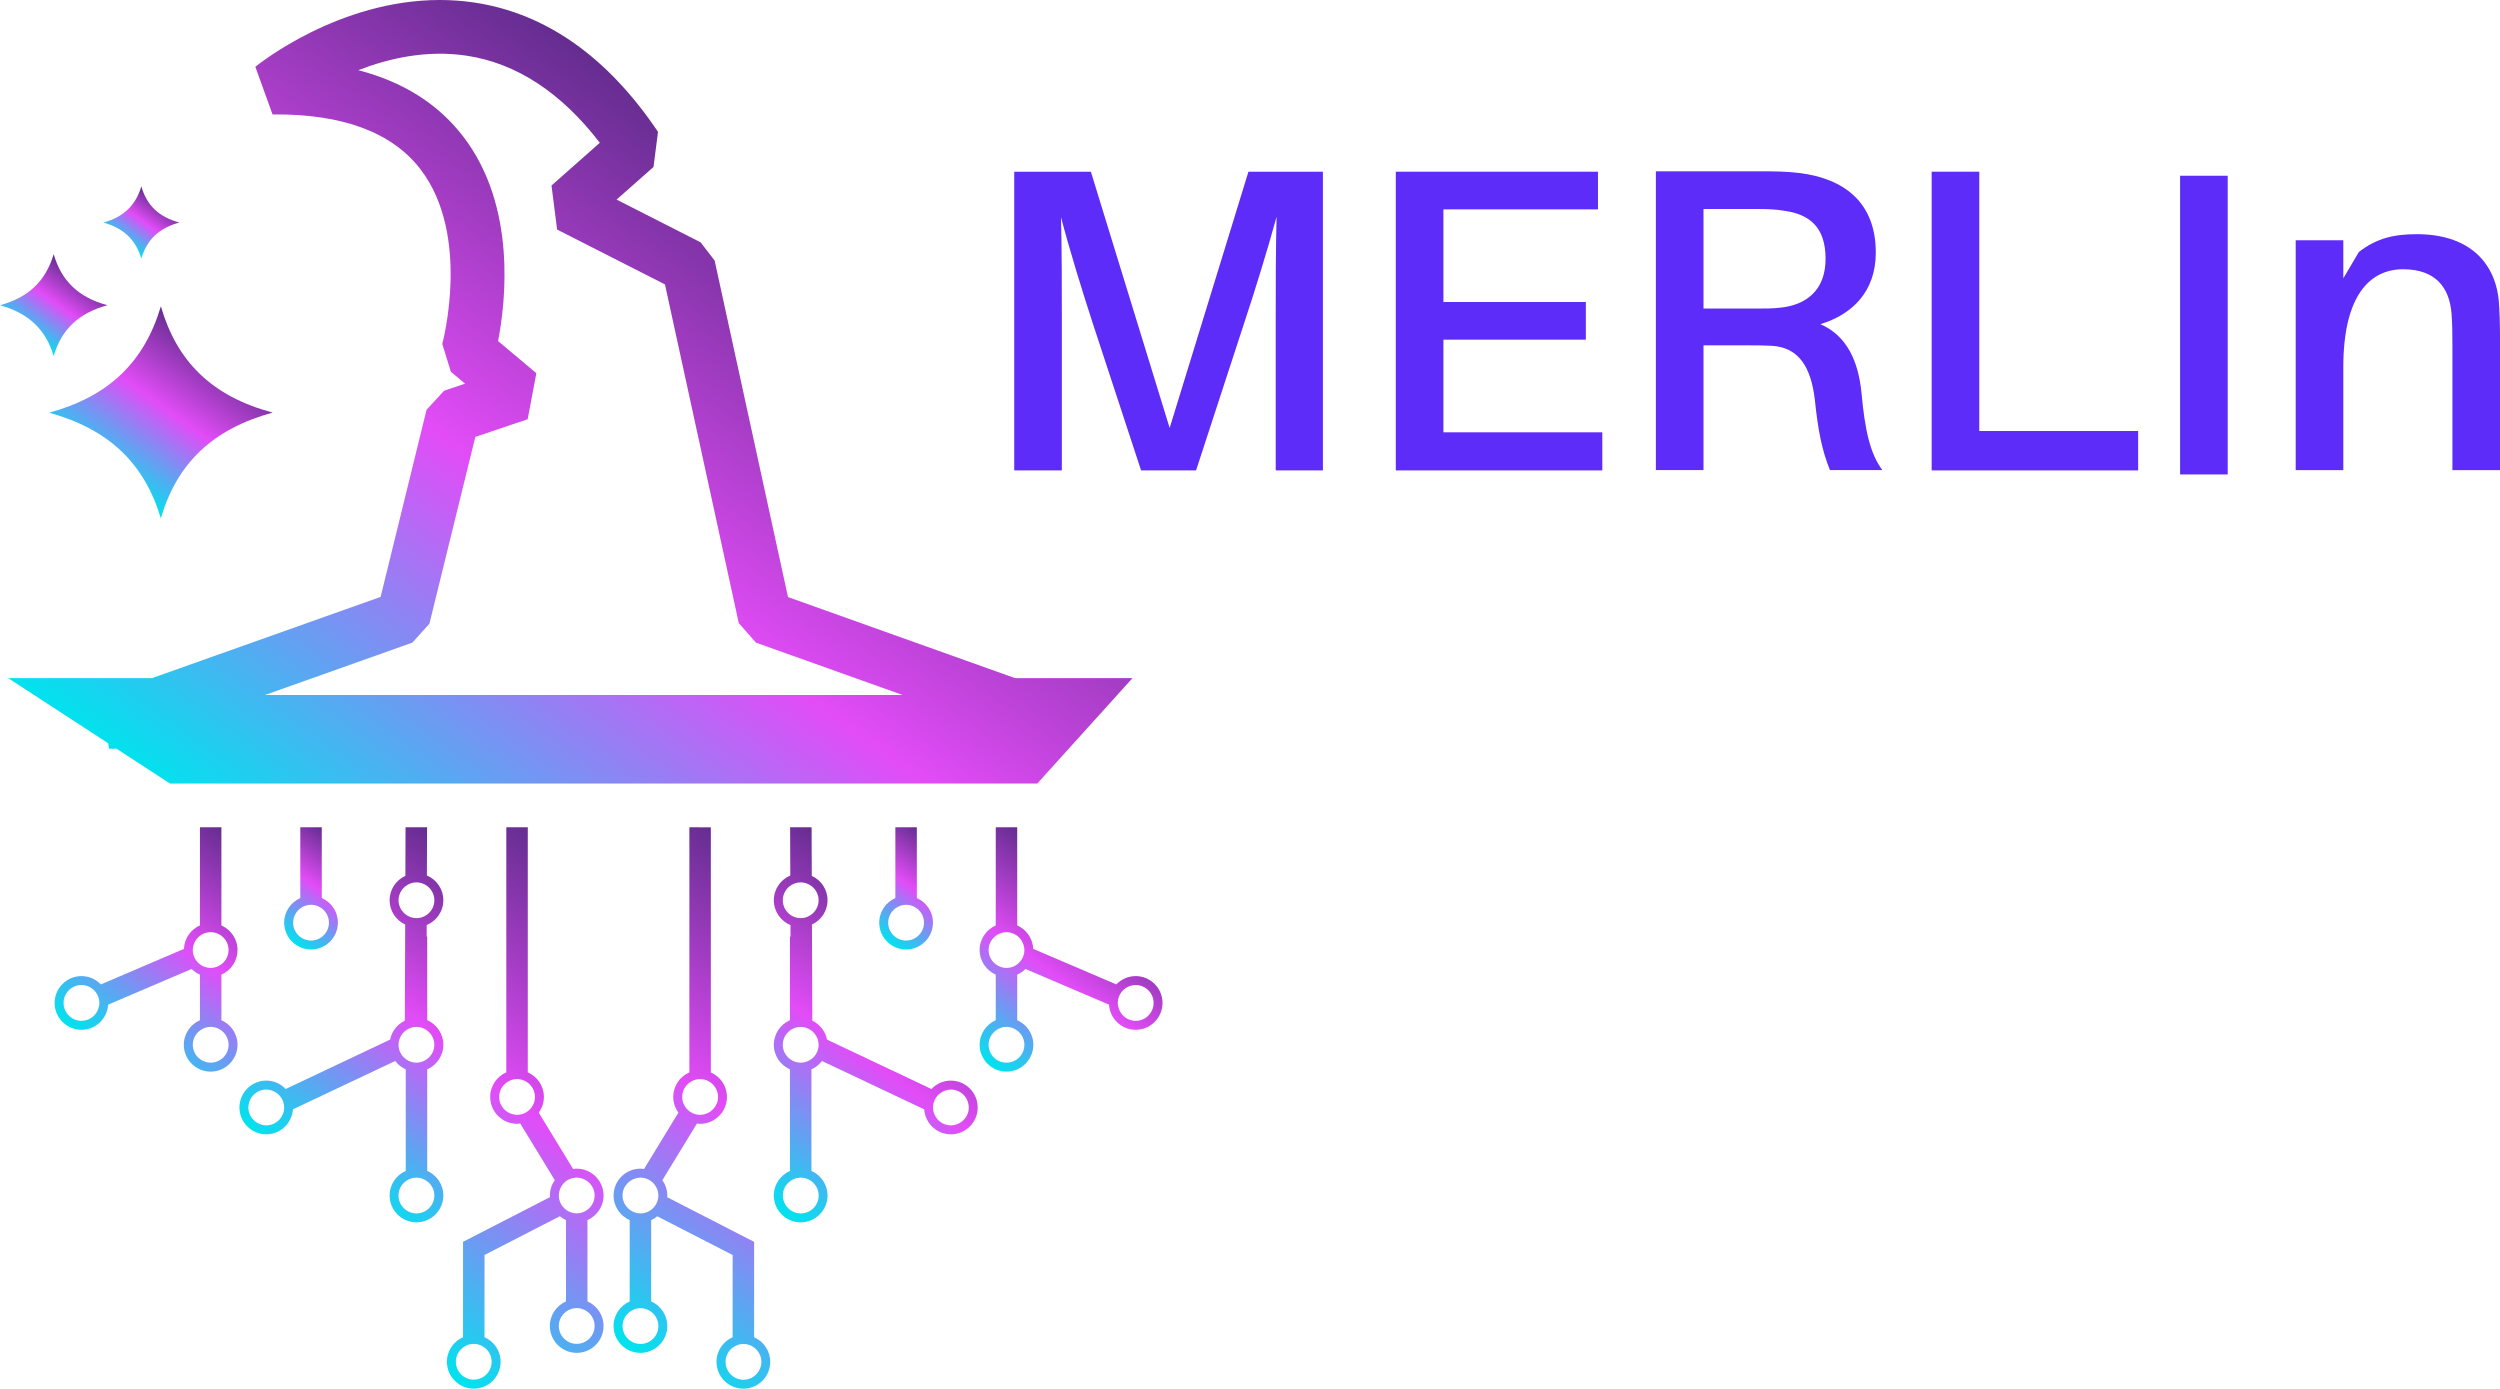 <?xml version="1.0" encoding="UTF-8" standalone="no"?>
<!-- Created with Inkscape (http://www.inkscape.org/) -->

<svg
   width="100.359mm"
   height="55.746mm"
   viewBox="0 0 100.359 55.746"
   version="1.1"
   id="svg1"
   inkscape:version="1.3 (0e150ed6c4, 2023-07-21)"
   sodipodi:docname="logo.svg"
   xmlns:inkscape="http://www.inkscape.org/namespaces/inkscape"
   xmlns:sodipodi="http://sodipodi.sourceforge.net/DTD/sodipodi-0.dtd"
   xmlns="http://www.w3.org/2000/svg"
   xmlns:svg="http://www.w3.org/2000/svg">
  <sodipodi:namedview
     id="namedview1"
     pagecolor="#ffffff"
     bordercolor="#000000"
     borderopacity="0.25"
     inkscape:showpageshadow="2"
     inkscape:pageopacity="0.0"
     inkscape:pagecheckerboard="0"
     inkscape:deskcolor="#d1d1d1"
     inkscape:document-units="mm"
     inkscape:zoom="0.78807166"
     inkscape:cx="367.35238"
     inkscape:cy="110.39605"
     inkscape:window-width="1502"
     inkscape:window-height="737"
     inkscape:window-x="1125"
     inkscape:window-y="362"
     inkscape:window-maximized="0"
     inkscape:current-layer="layer1" />
  <defs
     id="defs1">
    <clipPath
       clipPathUnits="userSpaceOnUse"
       id="clipPath89">
      <path
         d="M 0,1000 H 1000 V 0 H 0 Z"
         transform="translate(-525.506,-502.841)"
         id="path89" />
    </clipPath>
    <clipPath
       clipPathUnits="userSpaceOnUse"
       id="clipPath91">
      <path
         d="M 0,1000 H 1000 V 0 H 0 Z"
         transform="translate(-606.598,-502.841)"
         id="path91" />
    </clipPath>
    <clipPath
       clipPathUnits="userSpaceOnUse"
       id="clipPath93">
      <path
         d="M 0,1000 H 1000 V 0 H 0 Z"
         transform="translate(-650.416,-549.814)"
         id="path93" />
    </clipPath>
    <clipPath
       clipPathUnits="userSpaceOnUse"
       id="clipPath95">
      <path
         d="M 0,1000 H 1000 V 0 H 0 Z"
         transform="translate(-762.11,-502.841)"
         id="path95" />
    </clipPath>
    <clipPath
       clipPathUnits="userSpaceOnUse"
       id="clipPath97">
      <path
         d="M 0,1000 H 1000 V 0 H 0 Z"
         transform="translate(2.5000001e-5,-2.5000001e-5)"
         id="path97" />
    </clipPath>
    <clipPath
       clipPathUnits="userSpaceOnUse"
       id="clipPath99">
      <path
         d="M 0,1000 H 1000 V 0 H 0 Z"
         transform="translate(-867.129,-540.495)"
         id="path99" />
    </clipPath>
    <linearGradient
       x1="0"
       y1="0"
       x2="1"
       y2="0"
       gradientUnits="userSpaceOnUse"
       gradientTransform="matrix(4.034,-5.614,5.614,4.034,33.086,125.932)"
       spreadMethod="pad"
       id="linearGradient101">
      <stop
         style="stop-opacity:1;stop-color:#00e3ee icc-color(sRGB-IEC61966-2.1, 0, 0.89, 0.933);"
         offset="0"
         id="stop99" />
      <stop
         style="stop-opacity:1;stop-color:#e24cf7 icc-color(sRGB-IEC61966-2.1, 0.886, 0.298, 0.969);"
         offset="0.531"
         id="stop100" />
      <stop
         style="stop-opacity:1;stop-color:#652d90 icc-color(sRGB-IEC61966-2.1, 0.396, 0.176, 0.565);"
         offset="1"
         id="stop101" />
    </linearGradient>
    <linearGradient
       x1="0"
       y1="0"
       x2="1"
       y2="0"
       gradientUnits="userSpaceOnUse"
       gradientTransform="matrix(1.938,-2.698,2.698,1.938,29.828,120.167)"
       spreadMethod="pad"
       id="linearGradient104">
      <stop
         style="stop-opacity:1;stop-color:#00e3ee icc-color(sRGB-IEC61966-2.1, 0, 0.89, 0.933);"
         offset="0"
         id="stop102" />
      <stop
         style="stop-opacity:1;stop-color:#e24cf7 icc-color(sRGB-IEC61966-2.1, 0.886, 0.298, 0.969);"
         offset="0.531"
         id="stop103" />
      <stop
         style="stop-opacity:1;stop-color:#652d90 icc-color(sRGB-IEC61966-2.1, 0.396, 0.176, 0.565);"
         offset="1"
         id="stop104" />
    </linearGradient>
    <linearGradient
       x1="0"
       y1="0"
       x2="1"
       y2="0"
       gradientUnits="userSpaceOnUse"
       gradientTransform="matrix(1.372,-1.909,1.909,1.372,33.629,116.454)"
       spreadMethod="pad"
       id="linearGradient107">
      <stop
         style="stop-opacity:1;stop-color:#00e3ee icc-color(sRGB-IEC61966-2.1, 0, 0.89, 0.933);"
         offset="0"
         id="stop105" />
      <stop
         style="stop-opacity:1;stop-color:#e24cf7 icc-color(sRGB-IEC61966-2.1, 0.886, 0.298, 0.969);"
         offset="0.531"
         id="stop106" />
      <stop
         style="stop-opacity:1;stop-color:#652d90 icc-color(sRGB-IEC61966-2.1, 0.396, 0.176, 0.565);"
         offset="1"
         id="stop107" />
    </linearGradient>
    <linearGradient
       x1="0"
       y1="0"
       x2="1"
       y2="0"
       gradientUnits="userSpaceOnUse"
       gradientTransform="matrix(2.59,-3.604,3.604,2.59,39.884,144.043)"
       spreadMethod="pad"
       id="linearGradient110">
      <stop
         style="stop-opacity:1;stop-color:#00e3ee icc-color(sRGB-IEC61966-2.1, 0, 0.89, 0.933);"
         offset="0"
         id="stop108" />
      <stop
         style="stop-opacity:1;stop-color:#e24cf7 icc-color(sRGB-IEC61966-2.1, 0.886, 0.298, 0.969);"
         offset="0.531"
         id="stop109" />
      <stop
         style="stop-opacity:1;stop-color:#652d90 icc-color(sRGB-IEC61966-2.1, 0.396, 0.176, 0.565);"
         offset="1"
         id="stop110" />
    </linearGradient>
    <linearGradient
       x1="0"
       y1="0"
       x2="1"
       y2="0"
       gradientUnits="userSpaceOnUse"
       gradientTransform="matrix(8.157,-11.351,11.351,8.157,41.14,153.657)"
       spreadMethod="pad"
       id="linearGradient113">
      <stop
         style="stop-opacity:1;stop-color:#00e3ee icc-color(sRGB-IEC61966-2.1, 0, 0.89, 0.933);"
         offset="0"
         id="stop111" />
      <stop
         style="stop-opacity:1;stop-color:#e24cf7 icc-color(sRGB-IEC61966-2.1, 0.886, 0.298, 0.969);"
         offset="0.531"
         id="stop112" />
      <stop
         style="stop-opacity:1;stop-color:#652d90 icc-color(sRGB-IEC61966-2.1, 0.396, 0.176, 0.565);"
         offset="1"
         id="stop113" />
    </linearGradient>
    <linearGradient
       x1="0"
       y1="0"
       x2="1"
       y2="0"
       gradientUnits="userSpaceOnUse"
       gradientTransform="matrix(5.884,-8.188,8.188,5.884,33.387,149.221)"
       spreadMethod="pad"
       id="linearGradient116">
      <stop
         style="stop-opacity:1;stop-color:#00e3ee icc-color(sRGB-IEC61966-2.1, 0, 0.89, 0.933);"
         offset="0"
         id="stop114" />
      <stop
         style="stop-opacity:1;stop-color:#e24cf7 icc-color(sRGB-IEC61966-2.1, 0.886, 0.298, 0.969);"
         offset="0.531"
         id="stop115" />
      <stop
         style="stop-opacity:1;stop-color:#652d90 icc-color(sRGB-IEC61966-2.1, 0.396, 0.176, 0.565);"
         offset="1"
         id="stop116" />
    </linearGradient>
    <linearGradient
       x1="0"
       y1="0"
       x2="1"
       y2="0"
       gradientUnits="userSpaceOnUse"
       gradientTransform="matrix(11.536,-16.054,16.054,11.536,43.834,159.817)"
       spreadMethod="pad"
       id="linearGradient119">
      <stop
         style="stop-opacity:1;stop-color:#00e3ee icc-color(sRGB-IEC61966-2.1, 0, 0.89, 0.933);"
         offset="0"
         id="stop117" />
      <stop
         style="stop-opacity:1;stop-color:#e24cf7 icc-color(sRGB-IEC61966-2.1, 0.886, 0.298, 0.969);"
         offset="0.531"
         id="stop118" />
      <stop
         style="stop-opacity:1;stop-color:#652d90 icc-color(sRGB-IEC61966-2.1, 0.396, 0.176, 0.565);"
         offset="1"
         id="stop119" />
    </linearGradient>
    <linearGradient
       x1="0"
       y1="0"
       x2="1"
       y2="0"
       gradientUnits="userSpaceOnUse"
       gradientTransform="matrix(2.59,-3.604,3.604,2.59,63.772,144.043)"
       spreadMethod="pad"
       id="linearGradient122">
      <stop
         style="stop-opacity:1;stop-color:#00e3ee icc-color(sRGB-IEC61966-2.1, 0, 0.89, 0.933);"
         offset="0"
         id="stop120" />
      <stop
         style="stop-opacity:1;stop-color:#e24cf7 icc-color(sRGB-IEC61966-2.1, 0.886, 0.298, 0.969);"
         offset="0.531"
         id="stop121" />
      <stop
         style="stop-opacity:1;stop-color:#652d90 icc-color(sRGB-IEC61966-2.1, 0.396, 0.176, 0.565);"
         offset="1"
         id="stop122" />
    </linearGradient>
    <linearGradient
       x1="0"
       y1="0"
       x2="1"
       y2="0"
       gradientUnits="userSpaceOnUse"
       gradientTransform="matrix(4.913,-6.838,6.838,4.913,67.952,149.055)"
       spreadMethod="pad"
       id="linearGradient125">
      <stop
         style="stop-opacity:1;stop-color:#00e3ee icc-color(sRGB-IEC61966-2.1, 0, 0.89, 0.933);"
         offset="0"
         id="stop123" />
      <stop
         style="stop-opacity:1;stop-color:#e24cf7 icc-color(sRGB-IEC61966-2.1, 0.886, 0.298, 0.969);"
         offset="0.531"
         id="stop124" />
      <stop
         style="stop-opacity:1;stop-color:#652d90 icc-color(sRGB-IEC61966-2.1, 0.396, 0.176, 0.565);"
         offset="1"
         id="stop125" />
    </linearGradient>
    <linearGradient
       x1="0"
       y1="0"
       x2="1"
       y2="0"
       gradientUnits="userSpaceOnUse"
       gradientTransform="matrix(7.783,-10.831,10.831,7.783,58.097,153.96)"
       spreadMethod="pad"
       id="linearGradient128">
      <stop
         style="stop-opacity:1;stop-color:#00e3ee icc-color(sRGB-IEC61966-2.1, 0, 0.89, 0.933);"
         offset="0"
         id="stop126" />
      <stop
         style="stop-opacity:1;stop-color:#e24cf7 icc-color(sRGB-IEC61966-2.1, 0.886, 0.298, 0.969);"
         offset="0.531"
         id="stop127" />
      <stop
         style="stop-opacity:1;stop-color:#652d90 icc-color(sRGB-IEC61966-2.1, 0.396, 0.176, 0.565);"
         offset="1"
         id="stop128" />
    </linearGradient>
    <linearGradient
       x1="0"
       y1="0"
       x2="1"
       y2="0"
       gradientUnits="userSpaceOnUse"
       gradientTransform="matrix(11.079,-15.418,15.418,11.079,51.763,159.27)"
       spreadMethod="pad"
       id="linearGradient131">
      <stop
         style="stop-opacity:1;stop-color:#00e3ee icc-color(sRGB-IEC61966-2.1, 0, 0.89, 0.933);"
         offset="0"
         id="stop129" />
      <stop
         style="stop-opacity:1;stop-color:#e24cf7 icc-color(sRGB-IEC61966-2.1, 0.886, 0.298, 0.969);"
         offset="0.531"
         id="stop130" />
      <stop
         style="stop-opacity:1;stop-color:#652d90 icc-color(sRGB-IEC61966-2.1, 0.396, 0.176, 0.565);"
         offset="1"
         id="stop131" />
    </linearGradient>
    <linearGradient
       x1="0"
       y1="0"
       x2="1"
       y2="0"
       gradientUnits="userSpaceOnUse"
       gradientTransform="matrix(19.816,-27.577,27.577,19.816,41.304,142.658)"
       spreadMethod="pad"
       id="linearGradient134">
      <stop
         style="stop-opacity:1;stop-color:#00e3ee icc-color(sRGB-IEC61966-2.1, 0, 0.89, 0.933);"
         offset="0"
         id="stop132" />
      <stop
         style="stop-opacity:1;stop-color:#e24cf7 icc-color(sRGB-IEC61966-2.1, 0.886, 0.298, 0.969);"
         offset="0.531"
         id="stop133" />
      <stop
         style="stop-opacity:1;stop-color:#652d90 icc-color(sRGB-IEC61966-2.1, 0.396, 0.176, 0.565);"
         offset="1"
         id="stop134" />
    </linearGradient>
  </defs>
  <g
     inkscape:label="Layer 1"
     inkscape:groupmode="layer"
     id="layer1"
     transform="translate(-28.638,-106.569)">
    <g
       id="g5">
      <g
         id="g4">
        <path
           id="path88"
           d="m 0,0 h -13.727 v 42.69 c 0,9.949 0,21.913 0.252,31.105 -2.518,-9.192 -6.171,-21.156 -9.444,-30.979 L -36.897,0 h -15.994 l -14.104,42.942 c -3.149,9.697 -6.8,21.535 -9.193,30.727 0.251,-9.318 0.251,-21.03 0.251,-30.979 V 0 h -13.851 v 86.892 h 22.289 l 22.92,-74.551 22.919,74.551 H 0 Z"
           style="fill:#5d2cf9 icc-color(sRGB-IEC61966-2, 0.1, 0.365, 0.173, 0.976);fill-opacity:1;fill-rule:nonzero;stroke:none"
           transform="matrix(0.138,0,0,-0.138,81.744,125.453)"
           clip-path="url(#clipPath89)" />
        <path
           id="path90"
           d="M 0,0 H -60.068 V 86.892 H -1.259 V 75.936 H -46.217 V 48.987 H -4.785 V 38.031 H -46.217 V 11.082 H 0 Z"
           style="fill:#5d2cf9 icc-color(sRGB-IEC61966-2, 0.1, 0.365, 0.173, 0.976);fill-opacity:1;fill-rule:nonzero;stroke:none"
           transform="matrix(0.138,0,0,-0.138,92.96,125.453)"
           clip-path="url(#clipPath91)" />
        <path
           id="path92"
           d="m 0,0 c 3.526,0 5.667,0 7.808,0.252 7.555,0.755 13.222,5.037 13.222,14.23 0,9.193 -4.659,12.971 -12.089,13.978 -2.266,0.378 -4.534,0.504 -8.059,0.504 H -14.482 V 0 Z M 37.527,-46.972 H 22.29 c -2.267,5.667 -3.4,11.082 -4.408,20.653 -1.133,9.193 -4.533,14.985 -12.467,15.489 -2.141,0.126 -4.281,0.126 -6.423,0.126 H -14.482 V -46.972 H -28.334 V 39.92 H 1.637 c 4.66,0 7.807,0 11.964,-0.503 12.592,-1.638 22.038,-8.312 22.038,-23.172 0,-11.334 -6.927,-18.008 -16.119,-20.779 7.807,-3.4 11.082,-10.955 11.962,-20.023 1.008,-10.956 2.519,-17.63 6.045,-22.415"
           style="fill:#5d2cf9 icc-color(sRGB-IEC61966-2, 0.1, 0.365, 0.173, 0.976);fill-opacity:1;fill-rule:nonzero;stroke:none"
           transform="matrix(0.138,0,0,-0.138,99.021,118.956)"
           clip-path="url(#clipPath93)" />
        <path
           id="path94"
           d="m 0,0 h -60.068 v 86.892 h 13.851 V 11.459 H 0 Z"
           style="fill:#5d2cf9 icc-color(sRGB-IEC61966-2, 0.1, 0.365, 0.173, 0.976);fill-opacity:1;fill-rule:nonzero;stroke:none"
           transform="matrix(0.138,0,0,-0.138,114.471,125.453)"
           clip-path="url(#clipPath95)" />
        <path
           id="path96"
           d="m 776.085,589.733 h 13.852 v -86.892 h -13.852 z"
           style="fill:#5d2cf9 icc-color(sRGB-IEC61966-2, 0.1, 0.365, 0.173, 0.976);fill-opacity:1;fill-rule:nonzero;stroke:none"
           transform="matrix(0.138,0,0,-0.138,9.055,195.007)"
           clip-path="url(#clipPath97)" />
        <path
           id="path98"
           d="m 0,0 v -37.653 h -13.853 v 36.142 c 0,3.148 0,6.045 -0.251,9.445 -0.63,7.555 -4.66,12.844 -14.105,12.844 -9.57,0 -17.378,-7.555 -17.378,-28.46 v -29.971 h -13.852 v 66.869 h 13.852 V 18.134 l 4.533,7.682 c 5.289,4.03 10.2,5.163 16.875,5.163 14.356,0 22.541,-7.43 23.801,-19.142 C -0.126,8.438 0,5.415 0,0"
           style="fill:#5d2cf9 icc-color(sRGB-IEC61966-2, 0.1, 0.365, 0.173, 0.976);fill-opacity:1;fill-rule:nonzero;stroke:none"
           transform="matrix(0.138,0,0,-0.138,128.998,120.245)"
           clip-path="url(#clipPath99)" />
      </g>
      <g
         id="g3">
        <g
           id="g1">
          <path
             id="path101"
             d="m 30.611,123.136 c 2.397,0.666 3.821,2.027 4.483,4.239 v 0 c 0.655,-2.218 2.081,-3.58 4.49,-4.244 v 0 c -2.433,-0.648 -3.847,-2.046 -4.488,-4.267 v 0 c -0.662,2.233 -2.08,3.613 -4.484,4.272"
             style="fill:url(#linearGradient101);stroke:none;stroke-width:0.217" />
          <path
             id="path104"
             d="m 28.638,118.823 c 1.152,0.32 1.836,0.974 2.154,2.037 v 0 c 0.315,-1.066 1,-1.72 2.158,-2.039 v 0 c -1.169,-0.312 -1.849,-0.983 -2.157,-2.051 v 0 c -0.318,1.073 -0.999,1.736 -2.155,2.053"
             style="fill:url(#linearGradient104);stroke:none;stroke-width:0.217" />
          <path
             id="path107"
             d="m 32.787,115.503 c 0.815,0.227 1.299,0.689 1.524,1.442 v 0 c 0.223,-0.754 0.708,-1.217 1.527,-1.443 v 0 c -0.828,-0.221 -1.308,-0.696 -1.527,-1.451 v 0 c -0.225,0.759 -0.707,1.229 -1.525,1.453"
             style="fill:url(#linearGradient107);stroke:none;stroke-width:0.217" />
        </g>
        <g
           id="g2">
          <path
             id="path110"
             d="m 40.693,139.779 v 2.841 c -0.38,0.167 -0.647,0.546 -0.647,0.987 v 0 c 0,0.595 0.484,1.078 1.078,1.078 v 0 c 0.595,0 1.078,-0.484 1.078,-1.078 v 0 c 0,-0.441 -0.266,-0.82 -0.647,-0.987 v 0 -2.841 z m -0.287,3.828 c 0,-0.234 0.114,-0.44 0.287,-0.571 v 0 c 0.121,-0.091 0.269,-0.147 0.431,-0.147 v 0 c 0.162,0 0.311,0.056 0.432,0.147 v 0 c 0.174,0.131 0.287,0.337 0.287,0.571 v 0 c 0,0.396 -0.323,0.719 -0.719,0.719 v 0 c -0.396,0 -0.719,-0.323 -0.719,-0.719"
             style="fill:url(#linearGradient110);stroke:none;stroke-width:0.217" />
          <path
             id="path113"
             d="m 44.918,139.779 -0.007,1.95 c -0.372,0.17 -0.633,0.544 -0.633,0.979 v 0 c 0,0.432 0.257,0.804 0.626,0.975 v 0 l -0.014,3.859 c -0.3,0.146 -0.525,0.424 -0.591,0.76 v 0 l -4.192,1.983 c -0.197,-0.207 -0.472,-0.337 -0.779,-0.337 v 0 c -0.594,0 -1.078,0.484 -1.078,1.078 v 0 c 0,0.595 0.484,1.078 1.078,1.078 v 0 c 0.569,0 1.031,-0.444 1.071,-1.003 v 0 l 4.104,-1.941 c 0.111,0.145 0.254,0.262 0.423,0.336 v 0 4.077 c -0.38,0.167 -0.647,0.546 -0.647,0.987 v 0 c 0,0.594 0.484,1.078 1.078,1.078 v 0 c 0.595,0 1.078,-0.484 1.078,-1.078 v 0 c 0,-0.441 -0.267,-0.82 -0.647,-0.987 v 0 -4.077 c 0.38,-0.167 0.647,-0.546 0.647,-0.987 v 0 c 0,-0.441 -0.267,-0.82 -0.647,-0.987 v 0 -3.355 h -0.023 l 0.002,-0.463 c 0.391,-0.162 0.668,-0.547 0.668,-0.996 v 0 c 0,-0.447 -0.273,-0.83 -0.66,-0.994 v 0 l 0.007,-1.936 z m -0.013,3.485 c -0.162,-0.132 -0.268,-0.331 -0.268,-0.555 v 0 c 0,-0.227 0.108,-0.427 0.272,-0.559 v 0 c 0.123,-0.099 0.277,-0.16 0.447,-0.16 v 0 c 0.155,0 0.299,0.051 0.416,0.135 v 0 c 0.183,0.131 0.303,0.343 0.303,0.584 v 0 c 0,0.243 -0.122,0.457 -0.307,0.587 v 0 c -0.117,0.082 -0.258,0.131 -0.412,0.131 v 0 c -0.172,0 -0.327,-0.063 -0.451,-0.163 m 0.019,5.817 c -0.032,-0.024 -0.062,-0.05 -0.089,-0.078 v 0 c -0.122,-0.129 -0.199,-0.302 -0.199,-0.493 v 0 c 0,-0.167 0.06,-0.319 0.155,-0.441 v 0 c 0.029,-0.037 0.06,-0.07 0.096,-0.1 v 0 c 0.012,-0.01 0.024,-0.02 0.036,-0.03 v 0 c 0.121,-0.092 0.269,-0.148 0.431,-0.148 v 0 c 0.146,0 0.281,0.044 0.395,0.119 v 0 c 0.013,0.009 0.024,0.019 0.037,0.029 v 0 c 0.174,0.131 0.288,0.337 0.288,0.571 v 0 c 0,0.234 -0.114,0.44 -0.288,0.571 v 0 c -0.121,0.091 -0.269,0.148 -0.432,0.148 v 0 c -0.162,0 -0.311,-0.056 -0.431,-0.148 m -5.811,2.628 c -0.291,-0.092 -0.505,-0.361 -0.505,-0.683 v 0 c 0,-0.011 0.003,-0.023 0.004,-0.034 v 0 c 0.018,-0.38 0.331,-0.684 0.715,-0.684 v 0 c 0.16,0 0.307,0.055 0.427,0.144 v 0 c 0.176,0.131 0.292,0.339 0.292,0.575 v 0 c 0,0.095 -0.019,0.184 -0.052,0.266 v 0 c -0.106,0.265 -0.365,0.453 -0.667,0.453 v 0 c -0.075,0 -0.146,-0.015 -0.214,-0.036 m 5.523,2.851 c 0,-0.234 0.114,-0.44 0.288,-0.571 v 0 c 0.121,-0.091 0.269,-0.147 0.431,-0.147 v 0 c 0.162,0 0.311,0.056 0.432,0.147 v 0 c 0.174,0.131 0.288,0.337 0.288,0.571 v 0 c 0,0.396 -0.323,0.719 -0.719,0.719 v 0 c -0.396,0 -0.719,-0.322 -0.719,-0.719"
             style="fill:url(#linearGradient113);stroke:none;stroke-width:0.217" />
          <path
             id="path116"
             d="m 36.664,139.779 v 3.941 c -0.367,0.161 -0.624,0.52 -0.642,0.941 v 0 l -3.336,1.426 c -0.197,-0.205 -0.471,-0.334 -0.777,-0.334 v 0 c -0.594,0 -1.078,0.484 -1.078,1.078 v 0 c 0,0.595 0.484,1.078 1.078,1.078 v 0 c 0.571,0 1.035,-0.448 1.071,-1.01 v 0 l 3.352,-1.432 c 0.095,0.095 0.208,0.172 0.332,0.227 v 0 1.829 c -0.38,0.167 -0.647,0.546 -0.647,0.987 v 0 c 0,0.595 0.484,1.078 1.078,1.078 v 0 c 0.594,0 1.078,-0.484 1.078,-1.078 v 0 c 0,-0.441 -0.267,-0.82 -0.647,-0.987 v 0 -1.829 c 0.38,-0.167 0.647,-0.546 0.647,-0.987 v 0 c 0,-0.441 -0.267,-0.82 -0.647,-0.987 v 0 -3.941 z m 0.04,5.529 c -0.014,-0.009 -0.026,-0.02 -0.04,-0.03 v 0 c -0.174,-0.131 -0.288,-0.338 -0.288,-0.572 v 0 c 0,-0.074 0.015,-0.145 0.036,-0.212 v 0 c 0.045,-0.145 0.133,-0.269 0.252,-0.359 v 0 c 0.121,-0.091 0.269,-0.147 0.432,-0.147 v 0 c 0.162,0 0.311,0.056 0.431,0.147 v 0 c 0.173,0.132 0.287,0.338 0.287,0.571 v 0 c 0,0.234 -0.114,0.44 -0.287,0.572 v 0 c -0.121,0.091 -0.269,0.147 -0.431,0.147 v 0 c -0.145,0 -0.279,-0.044 -0.392,-0.117 m -5.514,1.522 c 0,-0.397 0.323,-0.719 0.719,-0.719 v 0 c 0.153,0 0.295,0.049 0.411,0.131 v 0 c 0.185,0.13 0.307,0.345 0.307,0.588 v 0 c 0,0.084 -0.017,0.163 -0.043,0.238 v 0 c -0.099,0.279 -0.362,0.481 -0.675,0.481 v 0 c -0.396,0 -0.719,-0.323 -0.719,-0.719 m 5.187,1.679 c 0,-0.234 0.114,-0.44 0.288,-0.571 v 0 c 0.121,-0.092 0.269,-0.148 0.432,-0.148 v 0 c 0.162,0 0.311,0.056 0.431,0.148 v 0 c 0.173,0.131 0.287,0.337 0.287,0.571 v 0 c 0,0.397 -0.323,0.719 -0.719,0.719 v 0 c -0.396,0 -0.719,-0.322 -0.719,-0.719"
             style="fill:url(#linearGradient116);stroke:none;stroke-width:0.217" />
          <path
             id="path119"
             d="m 48.963,139.779 v 9.838 c -0.38,0.167 -0.647,0.546 -0.647,0.987 v 0 c 0,0.595 0.484,1.078 1.078,1.078 v 0 c 0.043,0 0.084,-0.008 0.127,-0.013 v 0 l 1.388,2.274 c -0.123,0.175 -0.196,0.387 -0.196,0.617 v 0 c 0,0.022 0.005,0.043 0.006,0.065 v 0 l -3.493,1.795 v 3.829 c -0.38,0.167 -0.647,0.546 -0.647,0.987 v 0 c 0,0.595 0.483,1.078 1.078,1.078 v 0 c 0.595,0 1.078,-0.484 1.078,-1.078 v 0 c 0,-0.441 -0.266,-0.82 -0.647,-0.987 v 0 -3.302 l 3.025,-1.554 c 0.075,0.061 0.156,0.115 0.245,0.154 v 0 3.265 c -0.38,0.167 -0.647,0.546 -0.647,0.987 v 0 c 0,0.594 0.484,1.078 1.078,1.078 v 0 c 0.595,0 1.078,-0.484 1.078,-1.078 v 0 c 0,-0.441 -0.267,-0.82 -0.647,-0.987 v 0 -3.264 c 0.38,-0.167 0.647,-0.546 0.647,-0.987 v 0 c 0,-0.595 -0.484,-1.078 -1.078,-1.078 v 0 c -0.049,0 -0.096,0.008 -0.143,0.015 v 0 l -1.381,-2.264 c 0.129,-0.177 0.207,-0.394 0.207,-0.63 v 0 c 0,-0.441 -0.267,-0.82 -0.647,-0.987 v 0 -9.838 z m 0.341,11.535 c -0.353,-0.045 -0.628,-0.344 -0.628,-0.71 v 0 c 0,-0.234 0.114,-0.44 0.287,-0.571 v 0 c 0.12,-0.091 0.269,-0.147 0.431,-0.147 v 0 c 0.162,0 0.311,0.056 0.432,0.147 v 0 c 0.174,0.131 0.287,0.337 0.287,0.571 v 0 c 0,0.101 -0.021,0.197 -0.059,0.284 v 0 c -0.111,0.255 -0.364,0.435 -0.66,0.435 v 0 c -0.031,0 -0.061,-0.005 -0.091,-0.009 m 2.175,3.892 c -0.043,-0.021 -0.083,-0.045 -0.12,-0.074 v 0 c -0.174,-0.131 -0.287,-0.337 -0.287,-0.571 v 0 c 0,-0.042 0.005,-0.082 0.012,-0.122 v 0 c 0.009,-0.05 0.021,-0.097 0.04,-0.143 v 0 c 0.106,-0.266 0.364,-0.454 0.667,-0.454 v 0 c 0.025,0 0.048,0.004 0.071,0.007 v 0 c 0.362,0.036 0.647,0.339 0.647,0.711 v 0 c 0,0.234 -0.114,0.44 -0.287,0.571 v 0 c -0.121,0.091 -0.269,0.147 -0.432,0.147 v 0 c -0.112,0 -0.217,-0.028 -0.311,-0.074 m -0.407,4.593 c 0,-0.234 0.114,-0.44 0.287,-0.571 v 0 c 0.121,-0.091 0.269,-0.147 0.431,-0.147 v 0 c 0.162,0 0.311,0.056 0.432,0.147 v 0 c 0.174,0.131 0.287,0.337 0.287,0.571 v 0 c 0,0.396 -0.322,0.719 -0.719,0.719 v 0 c -0.396,0 -0.719,-0.322 -0.719,-0.719 m -4.133,1.437 c 0,-0.234 0.114,-0.44 0.288,-0.571 v 0 c 0.121,-0.091 0.269,-0.147 0.431,-0.147 v 0 c 0.162,0 0.311,0.056 0.431,0.147 v 0 c 0.174,0.131 0.288,0.337 0.288,0.571 v 0 c 0,0.396 -0.323,0.719 -0.719,0.719 v 0 c -0.396,0 -0.719,-0.323 -0.719,-0.719"
             style="fill:url(#linearGradient119);stroke:none;stroke-width:0.217" />
          <path
             id="path122"
             d="m 64.581,139.779 v 2.841 c -0.38,0.167 -0.647,0.546 -0.647,0.987 v 0 c 0,0.595 0.484,1.078 1.078,1.078 v 0 c 0.594,0 1.078,-0.484 1.078,-1.078 v 0 c 0,-0.441 -0.267,-0.82 -0.647,-0.987 v 0 -2.841 z m -0.288,3.828 c 0,-0.234 0.114,-0.44 0.288,-0.571 v 0 c 0.121,-0.091 0.269,-0.147 0.432,-0.147 v 0 c 0.162,0 0.311,0.056 0.431,0.147 v 0 c 0.173,0.131 0.287,0.337 0.287,0.571 v 0 c 0,0.396 -0.323,0.719 -0.719,0.719 v 0 c -0.397,0 -0.719,-0.323 -0.719,-0.719"
             style="fill:url(#linearGradient122);stroke:none;stroke-width:0.217" />
          <path
             id="path125"
             d="m 68.611,139.779 v 3.941 c -0.38,0.167 -0.647,0.546 -0.647,0.987 v 0 c 0,0.441 0.267,0.82 0.647,0.987 v 0 1.829 c -0.38,0.167 -0.647,0.546 -0.647,0.987 v 0 c 0,0.595 0.484,1.078 1.078,1.078 v 0 c 0.595,0 1.078,-0.484 1.078,-1.078 v 0 c 0,-0.441 -0.267,-0.82 -0.647,-0.987 v 0 -1.829 c 0.125,-0.055 0.238,-0.131 0.332,-0.227 v 0 l 3.352,1.432 c 0.036,0.562 0.5,1.01 1.071,1.01 v 0 c 0.595,0 1.078,-0.484 1.078,-1.078 v 0 c 0,-0.594 -0.484,-1.078 -1.078,-1.078 v 0 c -0.306,0 -0.581,0.129 -0.777,0.334 v 0 l -3.336,-1.426 c -0.018,-0.421 -0.276,-0.78 -0.642,-0.941 v 0 -3.941 z m 0,5.5 c -0.174,-0.131 -0.287,-0.338 -0.287,-0.572 v 0 c 0,-0.234 0.114,-0.44 0.287,-0.571 v 0 c 0.121,-0.091 0.269,-0.147 0.431,-0.147 v 0 c 0.162,0 0.311,0.056 0.431,0.147 v 0 c 0.118,0.09 0.207,0.214 0.252,0.359 v 0 c 0.021,0.067 0.036,0.138 0.036,0.212 v 0 c 0,0.234 -0.114,0.44 -0.288,0.572 v 0 c -0.013,0.01 -0.026,0.021 -0.039,0.03 v 0 c -0.113,0.074 -0.247,0.117 -0.392,0.117 v 0 c -0.162,0 -0.311,-0.056 -0.431,-0.147 m 4.943,1.79 c -0.027,-0.075 -0.044,-0.154 -0.044,-0.238 v 0 c 0,-0.243 0.122,-0.457 0.307,-0.588 v 0 c 0.117,-0.082 0.258,-0.131 0.412,-0.131 v 0 c 0.396,0 0.719,0.322 0.719,0.719 v 0 c 0,0.397 -0.323,0.719 -0.719,0.719 v 0 c -0.313,0 -0.577,-0.202 -0.675,-0.481 m -5.23,1.441 c 0,-0.234 0.114,-0.44 0.287,-0.571 v 0 c 0.121,-0.092 0.269,-0.148 0.431,-0.148 v 0 c 0.162,0 0.311,0.056 0.431,0.148 v 0 c 0.174,0.131 0.288,0.337 0.288,0.571 v 0 c 0,0.397 -0.323,0.719 -0.719,0.719 v 0 c -0.396,0 -0.719,-0.322 -0.719,-0.719"
             style="fill:url(#linearGradient125);stroke:none;stroke-width:0.217" />
          <path
             id="path128"
             d="m 60.356,139.779 0.007,1.936 c -0.388,0.164 -0.661,0.547 -0.661,0.994 v 0 c 0,0.449 0.277,0.834 0.668,0.996 v 0 l 0.002,0.463 h -0.023 v 3.355 c -0.38,0.167 -0.647,0.546 -0.647,0.987 v 0 c 0,0.441 0.267,0.82 0.647,0.987 v 0 4.077 c -0.38,0.167 -0.647,0.546 -0.647,0.987 v 0 c 0,0.594 0.484,1.078 1.078,1.078 v 0 c 0.594,0 1.078,-0.484 1.078,-1.078 v 0 c 0,-0.441 -0.267,-0.82 -0.647,-0.987 v 0 -4.077 c 0.169,-0.074 0.312,-0.192 0.423,-0.336 v 0 l 4.104,1.941 c 0.039,0.559 0.502,1.003 1.07,1.003 v 0 c 0.595,0 1.078,-0.483 1.078,-1.078 v 0 c 0,-0.594 -0.484,-1.078 -1.078,-1.078 v 0 c -0.307,0 -0.582,0.13 -0.779,0.337 v 0 l -4.192,-1.983 c -0.066,-0.337 -0.29,-0.615 -0.59,-0.76 v 0 l -0.015,-3.859 c 0.369,-0.172 0.626,-0.543 0.626,-0.975 v 0 c 0,-0.436 -0.261,-0.809 -0.633,-0.979 v 0 l -0.007,-1.95 z m 0.013,3.517 c -0.185,-0.13 -0.307,-0.344 -0.307,-0.587 v 0 c 0,-0.241 0.12,-0.453 0.303,-0.584 v 0 c 0.118,-0.084 0.261,-0.135 0.416,-0.135 v 0 c 0.169,0 0.324,0.061 0.447,0.16 v 0 c 0.165,0.132 0.272,0.332 0.272,0.559 v 0 c 0,0.225 -0.106,0.423 -0.268,0.555 v 0 c -0.124,0.101 -0.279,0.163 -0.451,0.163 v 0 c -0.153,0 -0.295,-0.049 -0.412,-0.131 m -0.02,5.786 c -0.173,-0.131 -0.288,-0.337 -0.288,-0.571 v 0 c 0,-0.234 0.114,-0.44 0.288,-0.571 v 0 c 0.012,-0.01 0.024,-0.02 0.037,-0.029 v 0 c 0.113,-0.075 0.249,-0.119 0.395,-0.119 v 0 c 0.162,0 0.311,0.056 0.431,0.148 v 0 c 0.013,0.01 0.025,0.02 0.037,0.03 v 0 c 0.035,0.03 0.066,0.063 0.095,0.1 v 0 c 0.096,0.122 0.156,0.274 0.156,0.441 v 0 c 0,0.192 -0.076,0.364 -0.198,0.493 v 0 c -0.027,0.029 -0.057,0.054 -0.089,0.078 v 0 c -0.121,0.091 -0.269,0.148 -0.431,0.148 v 0 c -0.162,0 -0.311,-0.056 -0.432,-0.148 m 5.794,2.212 c -0.033,-0.083 -0.052,-0.172 -0.052,-0.266 v 0 c 0,-0.236 0.116,-0.444 0.292,-0.575 v 0 c 0.12,-0.089 0.266,-0.144 0.427,-0.144 v 0 c 0.385,0 0.697,0.304 0.715,0.684 v 0 c 8.62e-4,0.011 0.004,0.023 0.004,0.034 v 0 c 0,0.321 -0.213,0.591 -0.505,0.683 v 0 c -0.068,0.021 -0.139,0.036 -0.214,0.036 v 0 c -0.302,0 -0.56,-0.188 -0.666,-0.453 m -6.081,3.268 c 0,-0.234 0.114,-0.44 0.288,-0.571 v 0 c 0.121,-0.091 0.269,-0.147 0.432,-0.147 v 0 c 0.162,0 0.311,0.056 0.431,0.147 v 0 c 0.174,0.131 0.288,0.337 0.288,0.571 v 0 c 0,0.396 -0.323,0.719 -0.719,0.719 v 0 c -0.397,0 -0.719,-0.322 -0.719,-0.719"
             style="fill:url(#linearGradient128);stroke:none;stroke-width:0.217" />
          <path
             id="path131"
             d="m 56.312,139.779 v 9.838 c -0.38,0.167 -0.647,0.546 -0.647,0.987 v 0 c 0,0.236 0.078,0.452 0.207,0.63 v 0 l -1.381,2.264 c -0.048,-0.007 -0.095,-0.015 -0.144,-0.015 v 0 c -0.595,0 -1.078,0.484 -1.078,1.078 v 0 c 0,0.441 0.267,0.82 0.647,0.987 v 0 3.265 c -0.38,0.167 -0.647,0.546 -0.647,0.987 v 0 c 0,0.594 0.484,1.078 1.078,1.078 v 0 c 0.594,0 1.078,-0.484 1.078,-1.078 v 0 c 0,-0.441 -0.267,-0.82 -0.647,-0.987 v 0 -3.264 c 0.089,-0.039 0.17,-0.093 0.245,-0.154 v 0 l 3.025,1.554 v 3.302 c -0.38,0.167 -0.647,0.546 -0.647,0.987 v 0 c 0,0.595 0.484,1.078 1.079,1.078 v 0 c 0.594,0 1.078,-0.484 1.078,-1.078 v 0 c 0,-0.441 -0.266,-0.82 -0.647,-0.987 v 0 -3.829 l -3.493,-1.795 c 0.001,-0.022 0.007,-0.043 0.007,-0.065 v 0 c 0,-0.23 -0.073,-0.442 -0.197,-0.617 v 0 l 1.388,-2.274 c 0.042,0.005 0.083,0.013 0.126,0.013 v 0 c 0.595,0 1.078,-0.484 1.078,-1.078 v 0 c 0,-0.441 -0.267,-0.82 -0.647,-0.987 v 0 -9.838 z m -0.229,11.109 c -0.038,-0.087 -0.059,-0.183 -0.059,-0.284 v 0 c 0,-0.234 0.114,-0.44 0.288,-0.571 v 0 c 0.121,-0.091 0.269,-0.147 0.431,-0.147 v 0 c 0.162,0 0.311,0.056 0.432,0.147 v 0 c 0.173,0.131 0.288,0.337 0.288,0.571 v 0 c 0,0.365 -0.275,0.664 -0.628,0.71 v 0 c -0.03,0.004 -0.059,0.009 -0.091,0.009 v 0 c -0.296,0 -0.55,-0.18 -0.66,-0.435 m -2.167,4.244 c -0.174,-0.131 -0.288,-0.337 -0.288,-0.571 v 0 c 0,-0.372 0.285,-0.675 0.648,-0.711 v 0 c 0.024,-0.003 0.047,-0.007 0.071,-0.007 v 0 c 0.303,0 0.561,0.189 0.667,0.454 v 0 c 0.018,0.046 0.031,0.093 0.04,0.143 v 0 c 0.007,0.04 0.012,0.08 0.012,0.122 v 0 c 0,0.234 -0.114,0.44 -0.287,0.571 v 0 c -0.038,0.028 -0.078,0.053 -0.12,0.074 v 0 c -0.094,0.046 -0.199,0.074 -0.311,0.074 v 0 c -0.162,0 -0.311,-0.056 -0.431,-0.147 m -0.288,4.667 c 0,-0.234 0.114,-0.44 0.288,-0.571 v 0 c 0.12,-0.091 0.269,-0.147 0.431,-0.147 v 0 c 0.162,0 0.311,0.056 0.432,0.147 v 0 c 0.173,0.131 0.287,0.337 0.287,0.571 v 0 c 0,0.396 -0.323,0.719 -0.719,0.719 v 0 c -0.396,0 -0.719,-0.322 -0.719,-0.719 m 4.133,1.437 c 0,-0.234 0.114,-0.44 0.288,-0.571 v 0 c 0.121,-0.091 0.269,-0.147 0.432,-0.147 v 0 c 0.162,0 0.311,0.056 0.431,0.147 v 0 c 0.174,0.131 0.288,0.337 0.288,0.571 v 0 c 0,0.396 -0.323,0.719 -0.719,0.719 v 0 c -0.397,0 -0.719,-0.323 -0.719,-0.719"
             style="fill:url(#linearGradient131);stroke:none;stroke-width:0.217" />
        </g>
        <path
           id="path134"
           d="m 38.888,109.249 0.691,1.914 c 2.793,-0.03 4.794,0.713 5.936,2.198 v 0 c 2.046,2.658 0.888,6.974 0.877,7.015 v 0 l 0.346,1.116 0.569,0.478 -0.842,0.284 -0.703,0.765 -1.845,7.512 -9.178,3.261 h -5.773 l 2.696,1.756 1.318,0.858 0.038,0.22 h 0.299 l 2.144,1.397 h 1.204 0.863 7.398 0.431 15.425 0.431 7.398 0.863 0.804 l 2.235,-2.475 1.586,-1.756 h -4.713 l -9.115,-3.254 -2.945,-13.51 -0.564,-0.731 -3.372,-1.715 1.482,-1.31 0.181,-1.41 c -2.03,-3.018 -4.514,-4.765 -7.381,-5.192 v 0 c -0.467,-0.069 -0.927,-0.101 -1.376,-0.101 v 0 c -4.061,-2.2e-4 -7.257,2.559 -7.405,2.679 m 2.292,24.543 4.007,-1.424 0.686,-0.759 1.843,-7.501 2.101,-0.708 0.349,-1.848 -1.537,-1.29 c 0.304,-1.56 0.753,-5.403 -1.395,-8.206 v 0 c -1.004,-1.31 -2.415,-2.202 -4.216,-2.668 v 0 c 1.227,-0.478 2.752,-0.824 4.351,-0.582 v 0 c 1.997,0.302 3.792,1.477 5.345,3.496 v 0 l -1.94,1.715 0.225,1.769 4.33,2.202 2.963,13.595 0.691,0.786 3.989,1.424 1.888,0.674 0.012,0.004 H 39.271 Z"
           style="fill:url(#linearGradient134);stroke:none;stroke-width:0.217" />
      </g>
    </g>
  </g>
</svg>

